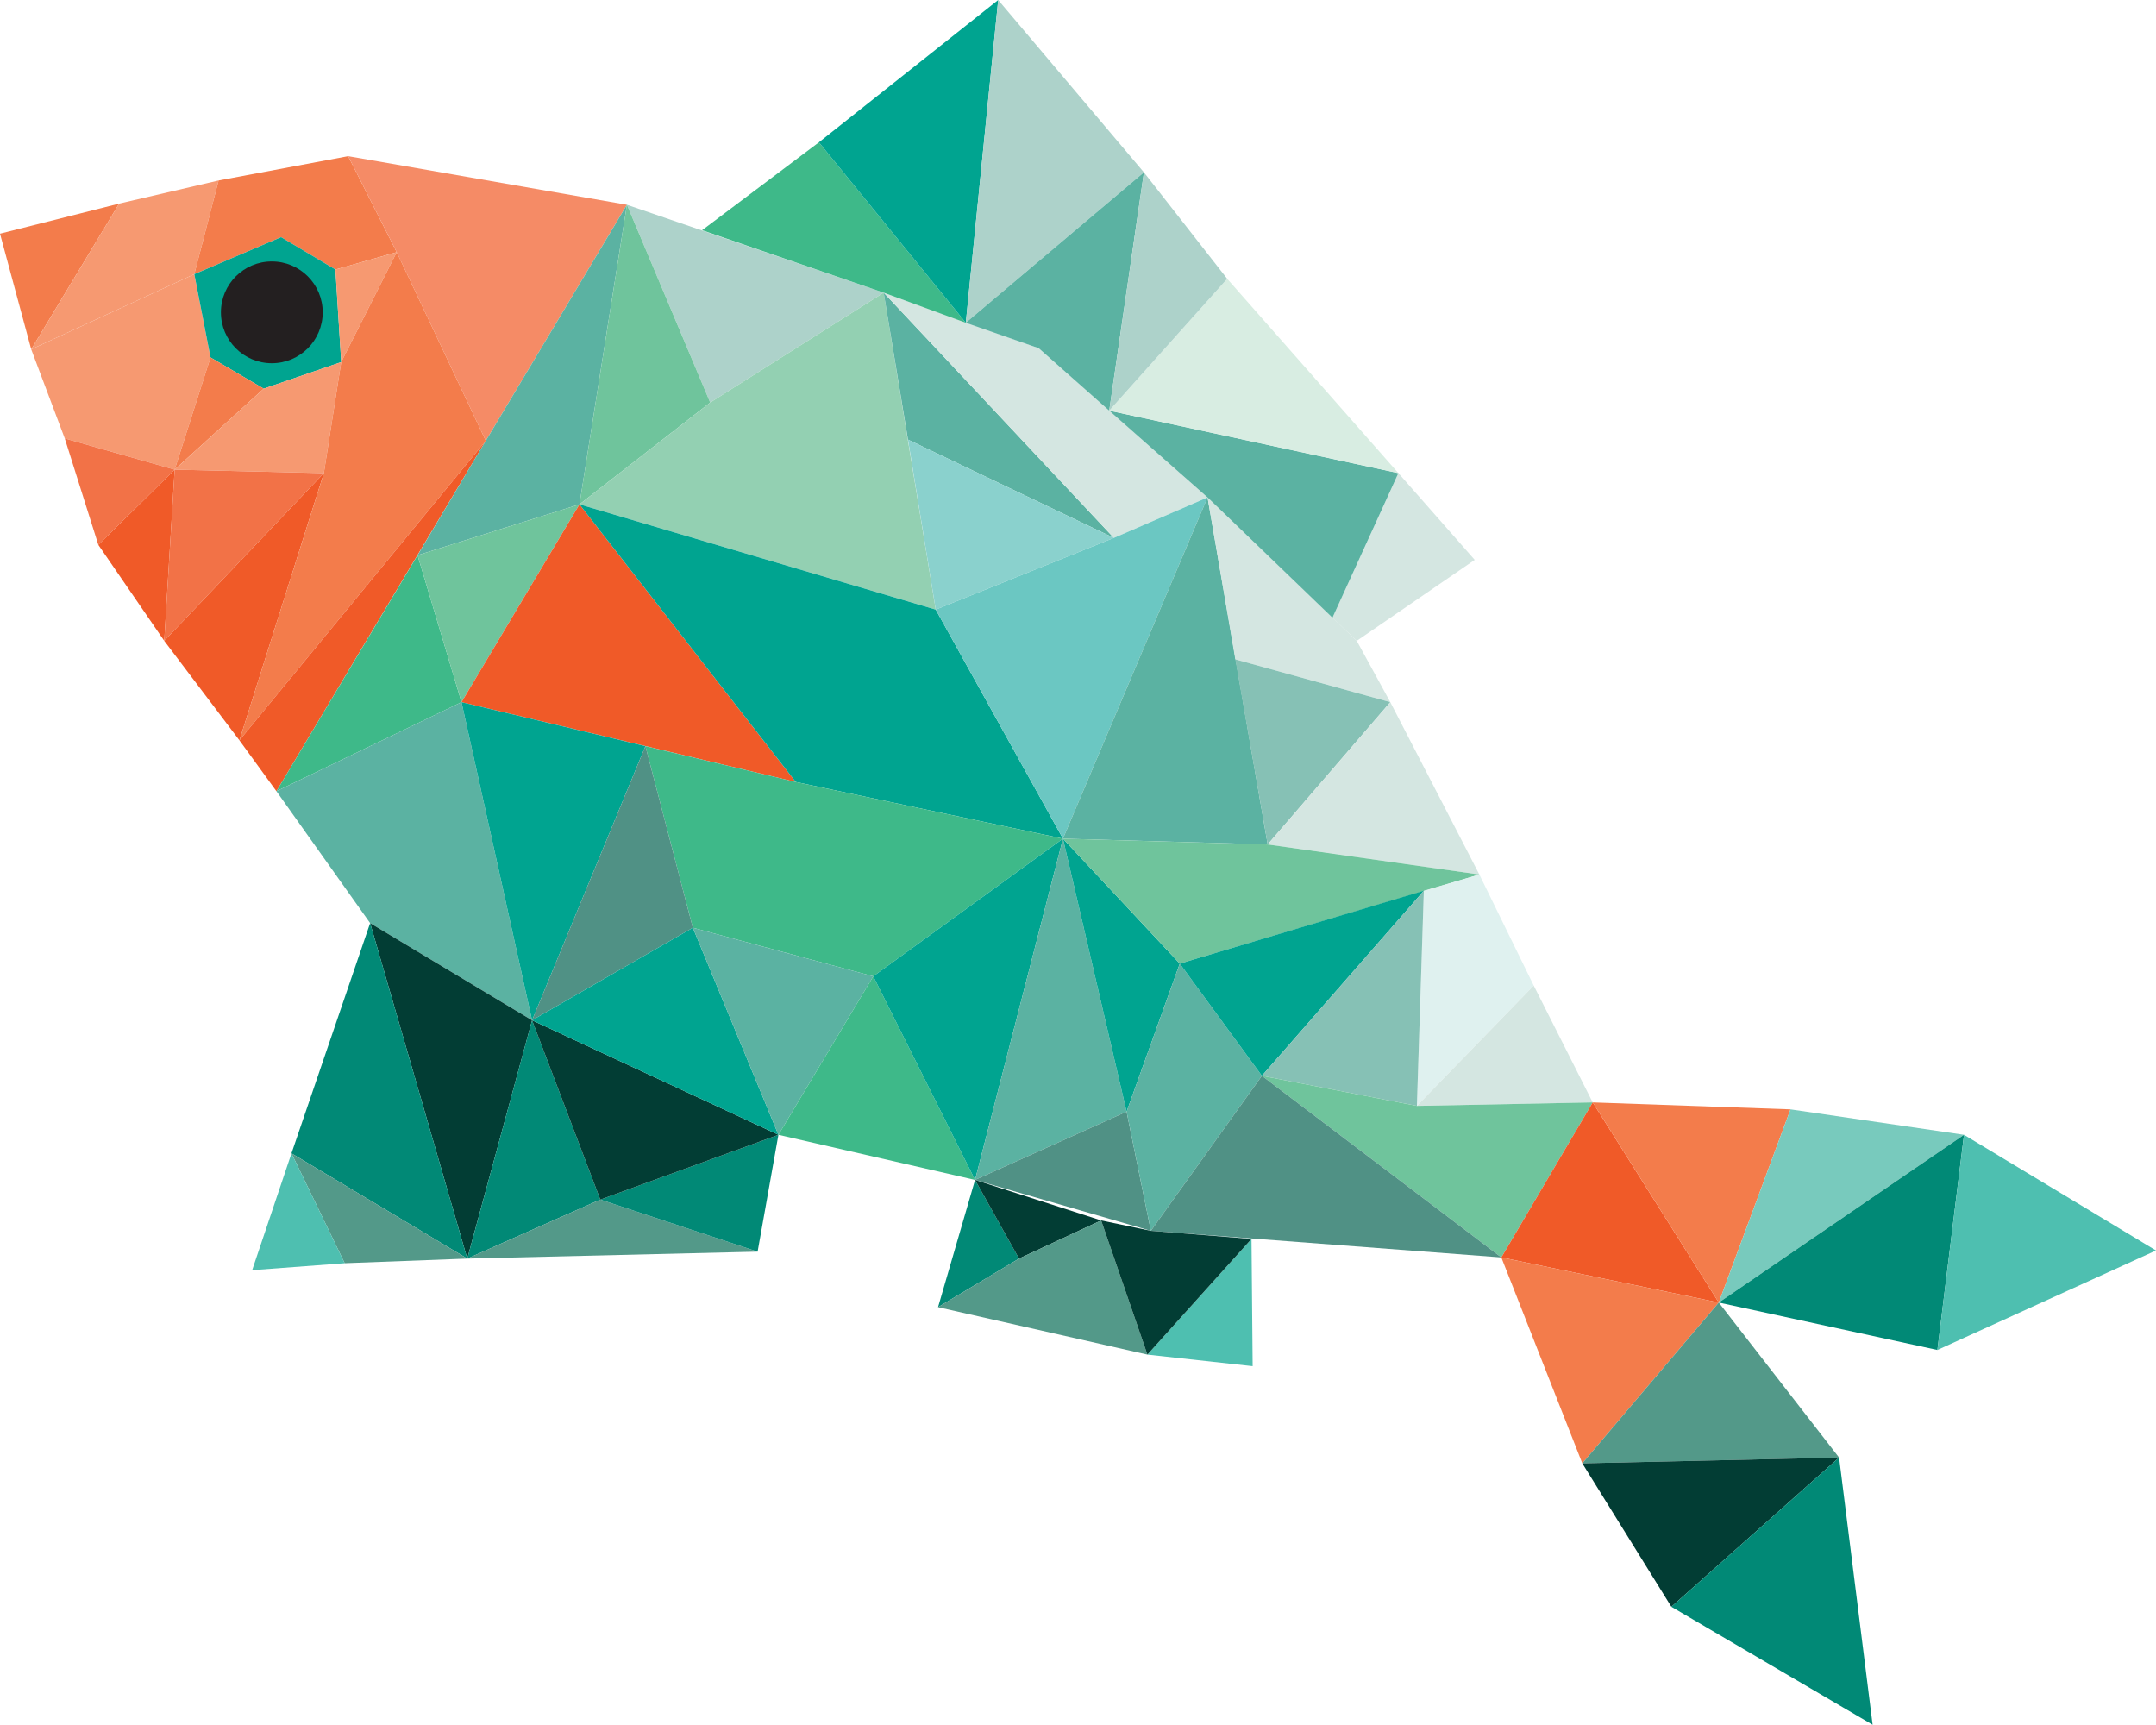 <?xml version="1.0" encoding="utf-8"?>
<!-- Generator: Adobe Illustrator 19.0.0, SVG Export Plug-In . SVG Version: 6.00 Build 0)  -->
<svg version="1.1" id="Layer_1" xmlns="http://www.w3.org/2000/svg" xmlns:xlink="http://www.w3.org/1999/xlink" x="0px" y="0px"
	 viewBox="0 0 186.4 149.1" style="enable-background:new 0 0 186.4 149.1;" xml:space="preserve">
<style type="text/css">
	.st0{fill:#F37C4B;}
	.st1{fill:#F69971;}
	.st2{fill:#00A490;}
	.st3{fill:#F27247;}
	.st4{fill:#F05A28;}
	.st5{fill:#F58B66;}
	.st6{fill:#ADD2CA;}
	.st7{fill:#5BB2A2;}
	.st8{fill:#3EB989;}
	.st9{fill:#6FC49C;}
	.st10{fill:#93D0B2;}
	.st11{fill:#023D34;}
	.st12{fill:#8AD1CD;}
	.st13{fill:#D4E6E1;}
	.st14{fill:#509185;}
	.st15{fill:#018976;}
	.st16{fill:#539989;}
	.st17{fill:#4EBFB0;}
	.st18{fill:#6BC7C2;}
	.st19{fill:#86C1B5;}
	.st20{fill:#DFF1EF;}
	.st21{fill:none;}
	.st22{fill:#D8EDE2;}
	.st23{fill:#78CABD;}
	.st24{fill:#231F20;}
</style>
<g id="fish">
	<polygon id="XMLID_1231_" class="st0" points="0,20.2 10.3,17.6 2.7,30.2 	"/>
	<polygon id="XMLID_1230_" class="st1" points="10.3,17.6 18.9,15.6 16.8,23.7 2.7,30.2 	"/>
	<polygon id="XMLID_1229_" class="st0" points="18.9,15.6 30.1,13.5 34.3,21.8 29,23.3 24.3,20.5 16.8,23.7 	"/>
	<polygon id="XMLID_1228_" class="st1" points="2.7,30.2 5.6,37.9 15.1,40.6 18.2,30.9 16.8,23.7 	"/>
	<polygon id="XMLID_1227_" class="st2" points="29,23.3 29.5,31.3 22.8,33.6 18.2,30.9 16.8,23.7 24.3,20.5 	"/>
	<polygon id="XMLID_1226_" class="st1" points="34.3,21.8 29.5,31.3 29,23.3 	"/>
	<polygon id="XMLID_1225_" class="st0" points="15.1,40.6 22.8,33.6 18.2,30.9 	"/>
	<polygon id="XMLID_1224_" class="st3" points="5.6,37.9 8.5,47.1 15.1,40.6 	"/>
	<polygon id="XMLID_1223_" class="st1" points="29.5,31.3 28,40.9 15.1,40.6 22.8,33.6 	"/>
	<polygon id="XMLID_1222_" class="st4" points="8.5,47.1 14.2,55.4 15.1,40.6 	"/>
	<polygon id="XMLID_1221_" class="st3" points="28,40.9 14.2,55.4 15.1,40.6 	"/>
	<polygon id="XMLID_1220_" class="st5" points="30.1,13.5 54.2,17.7 42,38.1 34.3,21.8 	"/>
	<polygon id="XMLID_1219_" class="st4" points="14.2,55.4 20.7,64 28,40.9 	"/>
	<polygon id="XMLID_1218_" class="st0" points="29.5,31.3 28,40.9 20.7,64 42,38.1 34.3,21.8 	"/>
	<polygon id="XMLID_1217_" class="st4" points="23.9,68.4 20.7,64 42,38.1 	"/>
	<polygon id="XMLID_1216_" class="st6" points="54.2,17.7 76.4,25.3 61.4,34.8 	"/>
	<polygon id="XMLID_1215_" class="st7" points="42,38.1 36.1,48 50.1,43.6 54.2,17.7 	"/>
	<polygon id="XMLID_1214_" class="st8" points="23.9,68.4 39.9,60.7 36.1,48 	"/>
	<polygon id="XMLID_1213_" class="st9" points="50.1,43.6 39.9,60.7 36.1,48 	"/>
	<polygon id="XMLID_1212_" class="st9" points="54.2,17.7 61.4,34.8 50.1,43.6 	"/>
	<polygon id="XMLID_1211_" class="st7" points="23.9,68.4 32,79.8 46,88.2 39.9,60.7 	"/>
	<polygon id="XMLID_1210_" class="st4" points="50.1,43.6 68.8,67.6 39.9,60.7 	"/>
	<polygon id="XMLID_1209_" class="st10" points="76.4,25.3 61.4,34.8 50.1,43.6 80.9,52.7 	"/>
	<polygon id="XMLID_1208_" class="st11" points="32,79.8 40.4,108.8 46,88.2 	"/>
	<polygon id="XMLID_1207_" class="st7" points="76.4,25.3 96.3,46.5 78.5,38 	"/>
	<polygon id="XMLID_1206_" class="st12" points="80.9,52.7 96.3,46.5 78.5,38 	"/>
	<polygon id="XMLID_1205_" class="st13" points="76.4,25.3 89.8,30.1 104.4,43 96.3,46.5 	"/>
	<polygon id="XMLID_1204_" class="st2" points="80.9,52.7 91.9,72.5 68.8,67.6 50.1,43.6 	"/>
	<polygon id="XMLID_1203_" class="st2" points="39.9,60.7 55.8,64.5 46,88.2 	"/>
	<polygon id="XMLID_1202_" class="st8" points="68.8,67.6 91.9,72.5 75.5,84.4 59.9,80.2 55.8,64.5 	"/>
	<polygon id="XMLID_1201_" class="st14" points="46,88.2 59.9,80.2 55.8,64.5 	"/>
	<polygon id="XMLID_1200_" class="st15" points="40.4,108.8 51.9,103.7 46,88.2 	"/>
	<polygon id="XMLID_1199_" class="st15" points="32,79.8 25.2,99.7 40.4,108.8 	"/>
	<polygon id="XMLID_1198_" class="st16" points="51.9,103.7 65.5,108.2 40.4,108.8 	"/>
	<polygon id="XMLID_1197_" class="st15" points="67.3,98.1 65.5,108.2 51.9,103.7 	"/>
	<polygon id="XMLID_1196_" class="st11" points="46,88.2 67.3,98.1 51.9,103.7 	"/>
	<polygon id="XMLID_1195_" class="st16" points="25.2,99.7 40.4,108.8 29.8,109.2 	"/>
	<polygon id="XMLID_1194_" class="st2" points="67.3,98.1 59.9,80.2 46,88.2 	"/>
	<polygon id="XMLID_1193_" class="st17" points="25.2,99.7 21.8,109.8 29.8,109.2 	"/>
	<polygon id="XMLID_1192_" class="st7" points="59.9,80.2 67.3,98.1 75.5,84.4 	"/>
	<polygon id="XMLID_1191_" class="st18" points="80.9,52.7 96.3,46.5 104.4,43 91.9,72.5 	"/>
	<polygon id="XMLID_1190_" class="st8" points="75.5,84.4 84.3,102 67.3,98.1 	"/>
	<polygon id="XMLID_1189_" class="st2" points="91.9,72.5 84.3,102 75.5,84.4 	"/>
	<polygon id="XMLID_1188_" class="st7" points="104.4,43 109.6,73 91.9,72.5 	"/>
	<polygon id="XMLID_1187_" class="st7" points="84.3,102 97.4,96.1 91.9,72.5 	"/>
	<polygon id="XMLID_1186_" class="st13" points="104.4,43 117.3,55.4 120.2,60.7 106.8,57 	"/>
	<polygon id="XMLID_1185_" class="st19" points="109.6,73 120.2,60.7 106.8,57 	"/>
	<polygon id="XMLID_1184_" class="st2" points="91.9,72.5 102,83.3 97.4,96.1 	"/>
	<polygon id="XMLID_1183_" class="st13" points="120.2,60.7 127.9,75.6 109.6,73 	"/>
	<polygon id="XMLID_1182_" class="st9" points="102,83.3 91.9,72.5 109.6,73 127.9,75.6 	"/>
	<polygon id="XMLID_1181_" class="st14" points="97.4,96.1 84.3,102 99.5,106.4 	"/>
	<polygon id="XMLID_1180_" class="st7" points="102,83.3 109.1,93 99.5,106.4 97.4,96.1 	"/>
	<polygon id="XMLID_1179_" class="st20" points="127.9,75.6 132.6,85.2 122.5,95.6 123.1,77 	"/>
	<polygon id="XMLID_1178_" class="st2" points="102,83.3 109.1,93 123.1,77 	"/>
	<polygon id="XMLID_1177_" class="st19" points="122.5,95.6 109.1,93 123.1,77 	"/>
	<polygon id="XMLID_1176_" class="st13" points="132.6,85.2 137.7,95.3 122.5,95.6 	"/>
	<polygon id="XMLID_1175_" class="st9" points="109.1,93 122.5,95.6 137.7,95.3 129.8,108.7 	"/>
	<polygon id="XMLID_1174_" class="st14" points="99.5,106.4 129.8,108.7 109.1,93 	"/>
	<polygon id="XMLID_1173_" class="st15" points="84.3,102 81.1,113 88.1,108.8 	"/>
	<polygon id="XMLID_1172_" class="st17" points="108.2,107.1 108.3,118.1 99.2,117.1 	"/>
	<polygon id="XMLID_1171_" class="st11" points="84.3,102 95.2,105.5 88.1,108.8 	"/>
	<polygon id="XMLID_1170_" class="st16" points="81.1,113 99.2,117.1 95.2,105.5 88.1,108.8 	"/>
	<polygon id="XMLID_1169_" class="st11" points="108.2,107.1 99.5,106.4 95.2,105.5 99.2,117.1 	"/>
	<path id="XMLID_1168_" class="st21" d="M88.4,1.2"/>
	<polygon id="XMLID_1167_" class="st8" points="60.7,19.9 70.8,12.3 83.5,27.9 76.4,25.3 	"/>
	<polygon id="XMLID_1166_" class="st13" points="117.3,55.4 127.5,48.4 120.9,40.9 115.2,53.4 	"/>
	<polygon id="XMLID_1165_" class="st2" points="70.8,12.3 86.3,0 83.5,27.9 	"/>
	<polygon id="XMLID_1164_" class="st7" points="120.9,40.9 95.9,35.5 104.4,43 115.2,53.4 	"/>
	<polygon id="XMLID_1163_" class="st6" points="86.3,0 98.9,14.9 83.5,27.9 	"/>
	<polygon id="XMLID_1162_" class="st7" points="95.9,35.5 89.8,30.1 83.5,27.9 98.9,14.9 	"/>
	<polygon id="XMLID_1161_" class="st22" points="120.9,40.9 106.1,24.1 95.9,35.5 	"/>
	<polygon id="XMLID_1160_" class="st6" points="98.9,14.9 106.1,24.1 95.9,35.5 	"/>
	<polygon id="XMLID_1159_" class="st4" points="137.7,95.3 148.6,112.6 129.8,108.7 	"/>
	<polygon id="XMLID_1158_" class="st0" points="137.7,95.3 154.8,95.9 148.6,112.6 	"/>
	<polygon id="XMLID_1157_" class="st0" points="129.8,108.7 136.8,126.5 148.6,112.6 	"/>
	<polygon id="XMLID_1156_" class="st23" points="154.8,95.9 169.8,98.1 148.6,112.6 	"/>
	<polygon id="XMLID_1155_" class="st16" points="136.8,126.5 148.6,112.6 159,126 	"/>
	<polygon id="XMLID_1154_" class="st15" points="169.8,98.1 167.5,116.7 148.6,112.6 	"/>
	<polygon id="XMLID_1153_" class="st11" points="136.8,126.5 144.5,138.9 159,126 	"/>
	<polygon id="XMLID_1152_" class="st17" points="169.8,98.1 186.4,108.1 167.5,116.7 	"/>
	<polygon id="XMLID_1151_" class="st15" points="144.5,138.9 161.9,149.1 159,126 	"/>
	<circle id="XMLID_1150_" class="st24" cx="23.5" cy="27" r="4.4"/>
</g>
</svg>
